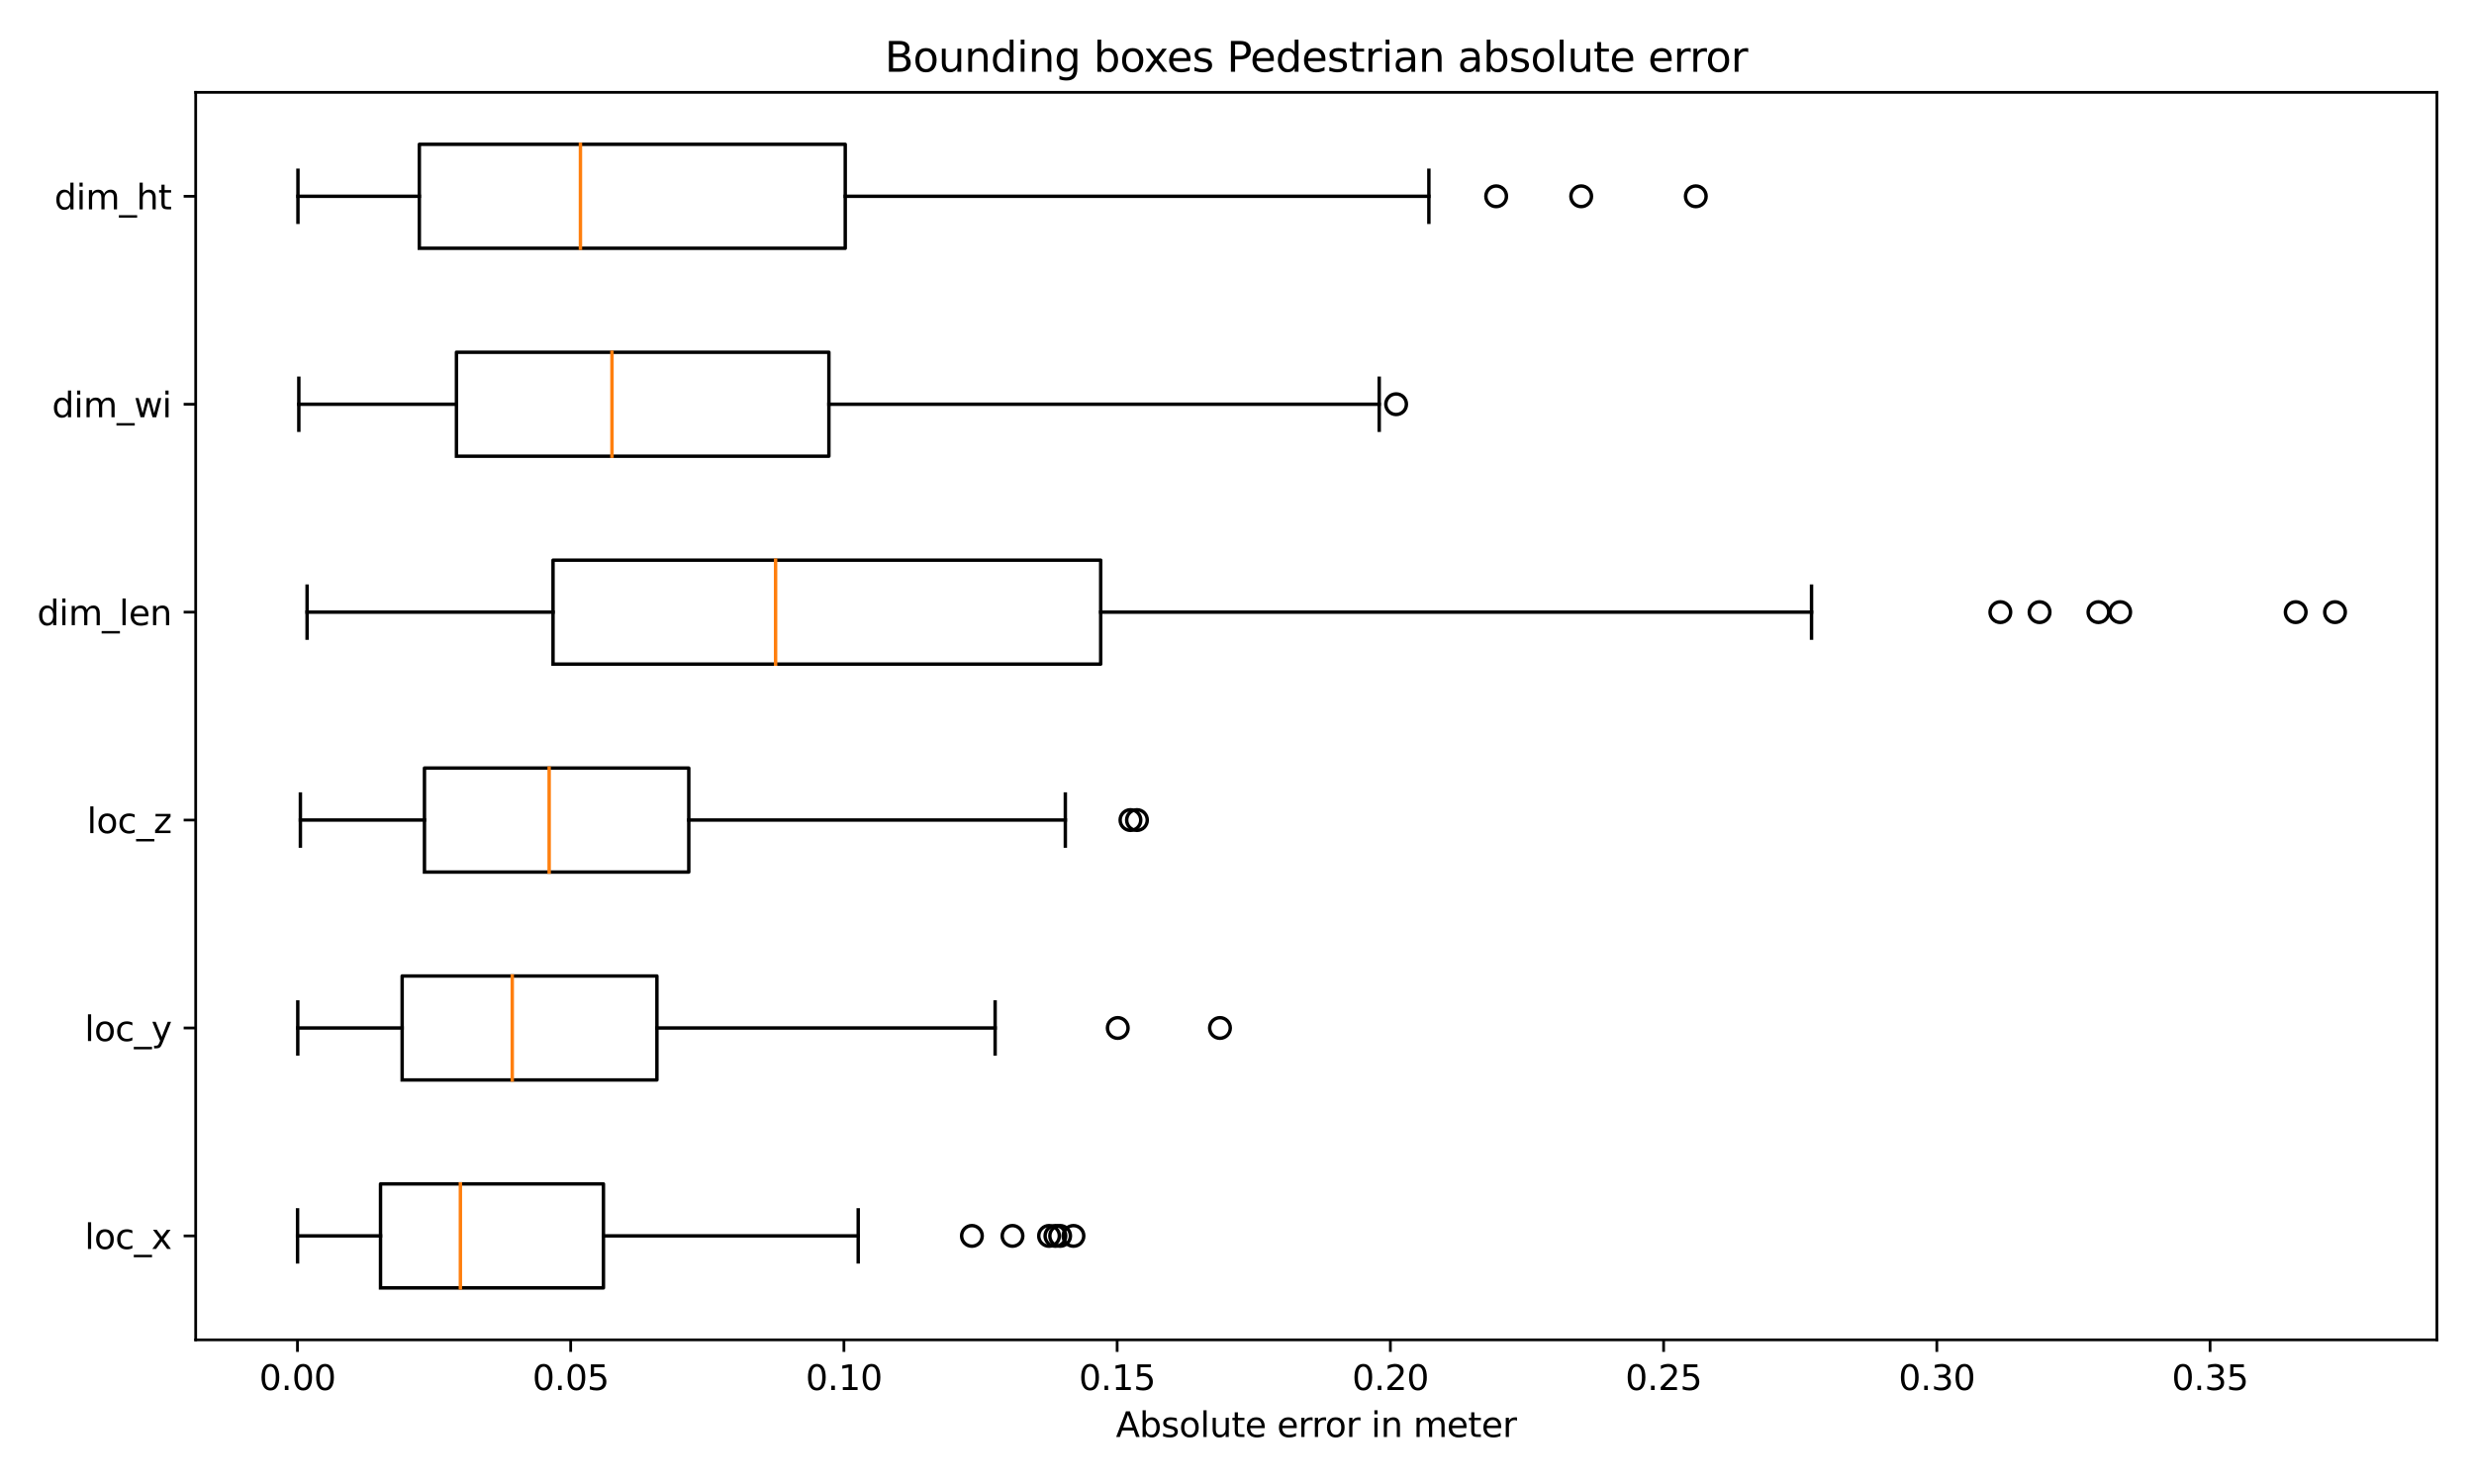 <?xml version="1.0" encoding="utf-8" standalone="no"?>
<!DOCTYPE svg PUBLIC "-//W3C//DTD SVG 1.1//EN"
  "http://www.w3.org/Graphics/SVG/1.1/DTD/svg11.dtd">
<svg xmlns:xlink="http://www.w3.org/1999/xlink" width="720pt" height="432pt" viewBox="0 0 720 432" xmlns="http://www.w3.org/2000/svg" version="1.1">
 <defs>
  <style type="text/css">*{stroke-linejoin: round; stroke-linecap: butt}</style>
 </defs>
 <g id="figure_1">
  <g id="patch_1">
   <path d="M 0 432 
L 720 432 
L 720 0 
L 0 0 
z
" style="fill: #ffffff"/>
  </g>
  <g id="axes_1">
   <g id="patch_2">
    <path d="M 56.95 390.04 
L 709.2 390.04 
L 709.2 26.88 
L 56.95 26.88 
z
" style="fill: #ffffff"/>
   </g>
   <g id="matplotlib.axis_1">
    <g id="xtick_1">
     <g id="line2d_1">
      <defs>
       <path id="m142ee60bd1" d="M 0 0 
L 0 3.5 
" style="stroke: #000000; stroke-width: 0.8"/>
      </defs>
      <g>
       <use xlink:href="#m142ee60bd1" x="86.569" y="390.04" style="stroke: #000000; stroke-width: 0.8"/>
      </g>
     </g>
     <g id="text_1">
      <!-- 0.00 -->
      <g transform="translate(75.436 404.638)scale(0.1 -0.1)">
       <defs>
        <path id="DejaVuSans-30" d="M 2034 4250 
Q 1547 4250 1301 3770 
Q 1056 3291 1056 2328 
Q 1056 1369 1301 889 
Q 1547 409 2034 409 
Q 2525 409 2770 889 
Q 3016 1369 3016 2328 
Q 3016 3291 2770 3770 
Q 2525 4250 2034 4250 
z
M 2034 4750 
Q 2819 4750 3233 4129 
Q 3647 3509 3647 2328 
Q 3647 1150 3233 529 
Q 2819 -91 2034 -91 
Q 1250 -91 836 529 
Q 422 1150 422 2328 
Q 422 3509 836 4129 
Q 1250 4750 2034 4750 
z
" transform="scale(0.016)"/>
        <path id="DejaVuSans-2e" d="M 684 794 
L 1344 794 
L 1344 0 
L 684 0 
L 684 794 
z
" transform="scale(0.016)"/>
       </defs>
       <use xlink:href="#DejaVuSans-30"/>
       <use xlink:href="#DejaVuSans-2e" x="63.623"/>
       <use xlink:href="#DejaVuSans-30" x="95.41"/>
       <use xlink:href="#DejaVuSans-30" x="159.033"/>
      </g>
     </g>
    </g>
    <g id="xtick_2">
     <g id="line2d_2">
      <g>
       <use xlink:href="#m142ee60bd1" x="166.086" y="390.04" style="stroke: #000000; stroke-width: 0.8"/>
      </g>
     </g>
     <g id="text_2">
      <!-- 0.05 -->
      <g transform="translate(154.953 404.638)scale(0.1 -0.1)">
       <defs>
        <path id="DejaVuSans-35" d="M 691 4666 
L 3169 4666 
L 3169 4134 
L 1269 4134 
L 1269 2991 
Q 1406 3038 1543 3061 
Q 1681 3084 1819 3084 
Q 2600 3084 3056 2656 
Q 3513 2228 3513 1497 
Q 3513 744 3044 326 
Q 2575 -91 1722 -91 
Q 1428 -91 1123 -41 
Q 819 9 494 109 
L 494 744 
Q 775 591 1075 516 
Q 1375 441 1709 441 
Q 2250 441 2565 725 
Q 2881 1009 2881 1497 
Q 2881 1984 2565 2268 
Q 2250 2553 1709 2553 
Q 1456 2553 1204 2497 
Q 953 2441 691 2322 
L 691 4666 
z
" transform="scale(0.016)"/>
       </defs>
       <use xlink:href="#DejaVuSans-30"/>
       <use xlink:href="#DejaVuSans-2e" x="63.623"/>
       <use xlink:href="#DejaVuSans-30" x="95.41"/>
       <use xlink:href="#DejaVuSans-35" x="159.033"/>
      </g>
     </g>
    </g>
    <g id="xtick_3">
     <g id="line2d_3">
      <g>
       <use xlink:href="#m142ee60bd1" x="245.603" y="390.04" style="stroke: #000000; stroke-width: 0.8"/>
      </g>
     </g>
     <g id="text_3">
      <!-- 0.10 -->
      <g transform="translate(234.47 404.638)scale(0.1 -0.1)">
       <defs>
        <path id="DejaVuSans-31" d="M 794 531 
L 1825 531 
L 1825 4091 
L 703 3866 
L 703 4441 
L 1819 4666 
L 2450 4666 
L 2450 531 
L 3481 531 
L 3481 0 
L 794 0 
L 794 531 
z
" transform="scale(0.016)"/>
       </defs>
       <use xlink:href="#DejaVuSans-30"/>
       <use xlink:href="#DejaVuSans-2e" x="63.623"/>
       <use xlink:href="#DejaVuSans-31" x="95.41"/>
       <use xlink:href="#DejaVuSans-30" x="159.033"/>
      </g>
     </g>
    </g>
    <g id="xtick_4">
     <g id="line2d_4">
      <g>
       <use xlink:href="#m142ee60bd1" x="325.12" y="390.04" style="stroke: #000000; stroke-width: 0.8"/>
      </g>
     </g>
     <g id="text_4">
      <!-- 0.15 -->
      <g transform="translate(313.987 404.638)scale(0.1 -0.1)">
       <use xlink:href="#DejaVuSans-30"/>
       <use xlink:href="#DejaVuSans-2e" x="63.623"/>
       <use xlink:href="#DejaVuSans-31" x="95.41"/>
       <use xlink:href="#DejaVuSans-35" x="159.033"/>
      </g>
     </g>
    </g>
    <g id="xtick_5">
     <g id="line2d_5">
      <g>
       <use xlink:href="#m142ee60bd1" x="404.637" y="390.04" style="stroke: #000000; stroke-width: 0.8"/>
      </g>
     </g>
     <g id="text_5">
      <!-- 0.20 -->
      <g transform="translate(393.504 404.638)scale(0.1 -0.1)">
       <defs>
        <path id="DejaVuSans-32" d="M 1228 531 
L 3431 531 
L 3431 0 
L 469 0 
L 469 531 
Q 828 903 1448 1529 
Q 2069 2156 2228 2338 
Q 2531 2678 2651 2914 
Q 2772 3150 2772 3378 
Q 2772 3750 2511 3984 
Q 2250 4219 1831 4219 
Q 1534 4219 1204 4116 
Q 875 4013 500 3803 
L 500 4441 
Q 881 4594 1212 4672 
Q 1544 4750 1819 4750 
Q 2544 4750 2975 4387 
Q 3406 4025 3406 3419 
Q 3406 3131 3298 2873 
Q 3191 2616 2906 2266 
Q 2828 2175 2409 1742 
Q 1991 1309 1228 531 
z
" transform="scale(0.016)"/>
       </defs>
       <use xlink:href="#DejaVuSans-30"/>
       <use xlink:href="#DejaVuSans-2e" x="63.623"/>
       <use xlink:href="#DejaVuSans-32" x="95.41"/>
       <use xlink:href="#DejaVuSans-30" x="159.033"/>
      </g>
     </g>
    </g>
    <g id="xtick_6">
     <g id="line2d_6">
      <g>
       <use xlink:href="#m142ee60bd1" x="484.154" y="390.04" style="stroke: #000000; stroke-width: 0.8"/>
      </g>
     </g>
     <g id="text_6">
      <!-- 0.25 -->
      <g transform="translate(473.021 404.638)scale(0.1 -0.1)">
       <use xlink:href="#DejaVuSans-30"/>
       <use xlink:href="#DejaVuSans-2e" x="63.623"/>
       <use xlink:href="#DejaVuSans-32" x="95.41"/>
       <use xlink:href="#DejaVuSans-35" x="159.033"/>
      </g>
     </g>
    </g>
    <g id="xtick_7">
     <g id="line2d_7">
      <g>
       <use xlink:href="#m142ee60bd1" x="563.671" y="390.04" style="stroke: #000000; stroke-width: 0.8"/>
      </g>
     </g>
     <g id="text_7">
      <!-- 0.30 -->
      <g transform="translate(552.538 404.638)scale(0.1 -0.1)">
       <defs>
        <path id="DejaVuSans-33" d="M 2597 2516 
Q 3050 2419 3304 2112 
Q 3559 1806 3559 1356 
Q 3559 666 3084 287 
Q 2609 -91 1734 -91 
Q 1441 -91 1130 -33 
Q 819 25 488 141 
L 488 750 
Q 750 597 1062 519 
Q 1375 441 1716 441 
Q 2309 441 2620 675 
Q 2931 909 2931 1356 
Q 2931 1769 2642 2001 
Q 2353 2234 1838 2234 
L 1294 2234 
L 1294 2753 
L 1863 2753 
Q 2328 2753 2575 2939 
Q 2822 3125 2822 3475 
Q 2822 3834 2567 4026 
Q 2313 4219 1838 4219 
Q 1578 4219 1281 4162 
Q 984 4106 628 3988 
L 628 4550 
Q 988 4650 1302 4700 
Q 1616 4750 1894 4750 
Q 2613 4750 3031 4423 
Q 3450 4097 3450 3541 
Q 3450 3153 3228 2886 
Q 3006 2619 2597 2516 
z
" transform="scale(0.016)"/>
       </defs>
       <use xlink:href="#DejaVuSans-30"/>
       <use xlink:href="#DejaVuSans-2e" x="63.623"/>
       <use xlink:href="#DejaVuSans-33" x="95.41"/>
       <use xlink:href="#DejaVuSans-30" x="159.033"/>
      </g>
     </g>
    </g>
    <g id="xtick_8">
     <g id="line2d_8">
      <g>
       <use xlink:href="#m142ee60bd1" x="643.188" y="390.04" style="stroke: #000000; stroke-width: 0.8"/>
      </g>
     </g>
     <g id="text_8">
      <!-- 0.35 -->
      <g transform="translate(632.055 404.638)scale(0.1 -0.1)">
       <use xlink:href="#DejaVuSans-30"/>
       <use xlink:href="#DejaVuSans-2e" x="63.623"/>
       <use xlink:href="#DejaVuSans-33" x="95.41"/>
       <use xlink:href="#DejaVuSans-35" x="159.033"/>
      </g>
     </g>
    </g>
    <g id="text_9">
     <!-- Absolute error in meter -->
     <g transform="translate(324.755 418.317)scale(0.1 -0.1)">
      <defs>
       <path id="DejaVuSans-41" d="M 2188 4044 
L 1331 1722 
L 3047 1722 
L 2188 4044 
z
M 1831 4666 
L 2547 4666 
L 4325 0 
L 3669 0 
L 3244 1197 
L 1141 1197 
L 716 0 
L 50 0 
L 1831 4666 
z
" transform="scale(0.016)"/>
       <path id="DejaVuSans-62" d="M 3116 1747 
Q 3116 2381 2855 2742 
Q 2594 3103 2138 3103 
Q 1681 3103 1420 2742 
Q 1159 2381 1159 1747 
Q 1159 1113 1420 752 
Q 1681 391 2138 391 
Q 2594 391 2855 752 
Q 3116 1113 3116 1747 
z
M 1159 2969 
Q 1341 3281 1617 3432 
Q 1894 3584 2278 3584 
Q 2916 3584 3314 3078 
Q 3713 2572 3713 1747 
Q 3713 922 3314 415 
Q 2916 -91 2278 -91 
Q 1894 -91 1617 61 
Q 1341 213 1159 525 
L 1159 0 
L 581 0 
L 581 4863 
L 1159 4863 
L 1159 2969 
z
" transform="scale(0.016)"/>
       <path id="DejaVuSans-73" d="M 2834 3397 
L 2834 2853 
Q 2591 2978 2328 3040 
Q 2066 3103 1784 3103 
Q 1356 3103 1142 2972 
Q 928 2841 928 2578 
Q 928 2378 1081 2264 
Q 1234 2150 1697 2047 
L 1894 2003 
Q 2506 1872 2764 1633 
Q 3022 1394 3022 966 
Q 3022 478 2636 193 
Q 2250 -91 1575 -91 
Q 1294 -91 989 -36 
Q 684 19 347 128 
L 347 722 
Q 666 556 975 473 
Q 1284 391 1588 391 
Q 1994 391 2212 530 
Q 2431 669 2431 922 
Q 2431 1156 2273 1281 
Q 2116 1406 1581 1522 
L 1381 1569 
Q 847 1681 609 1914 
Q 372 2147 372 2553 
Q 372 3047 722 3315 
Q 1072 3584 1716 3584 
Q 2034 3584 2315 3537 
Q 2597 3491 2834 3397 
z
" transform="scale(0.016)"/>
       <path id="DejaVuSans-6f" d="M 1959 3097 
Q 1497 3097 1228 2736 
Q 959 2375 959 1747 
Q 959 1119 1226 758 
Q 1494 397 1959 397 
Q 2419 397 2687 759 
Q 2956 1122 2956 1747 
Q 2956 2369 2687 2733 
Q 2419 3097 1959 3097 
z
M 1959 3584 
Q 2709 3584 3137 3096 
Q 3566 2609 3566 1747 
Q 3566 888 3137 398 
Q 2709 -91 1959 -91 
Q 1206 -91 779 398 
Q 353 888 353 1747 
Q 353 2609 779 3096 
Q 1206 3584 1959 3584 
z
" transform="scale(0.016)"/>
       <path id="DejaVuSans-6c" d="M 603 4863 
L 1178 4863 
L 1178 0 
L 603 0 
L 603 4863 
z
" transform="scale(0.016)"/>
       <path id="DejaVuSans-75" d="M 544 1381 
L 544 3500 
L 1119 3500 
L 1119 1403 
Q 1119 906 1312 657 
Q 1506 409 1894 409 
Q 2359 409 2629 706 
Q 2900 1003 2900 1516 
L 2900 3500 
L 3475 3500 
L 3475 0 
L 2900 0 
L 2900 538 
Q 2691 219 2414 64 
Q 2138 -91 1772 -91 
Q 1169 -91 856 284 
Q 544 659 544 1381 
z
M 1991 3584 
L 1991 3584 
z
" transform="scale(0.016)"/>
       <path id="DejaVuSans-74" d="M 1172 4494 
L 1172 3500 
L 2356 3500 
L 2356 3053 
L 1172 3053 
L 1172 1153 
Q 1172 725 1289 603 
Q 1406 481 1766 481 
L 2356 481 
L 2356 0 
L 1766 0 
Q 1100 0 847 248 
Q 594 497 594 1153 
L 594 3053 
L 172 3053 
L 172 3500 
L 594 3500 
L 594 4494 
L 1172 4494 
z
" transform="scale(0.016)"/>
       <path id="DejaVuSans-65" d="M 3597 1894 
L 3597 1613 
L 953 1613 
Q 991 1019 1311 708 
Q 1631 397 2203 397 
Q 2534 397 2845 478 
Q 3156 559 3463 722 
L 3463 178 
Q 3153 47 2828 -22 
Q 2503 -91 2169 -91 
Q 1331 -91 842 396 
Q 353 884 353 1716 
Q 353 2575 817 3079 
Q 1281 3584 2069 3584 
Q 2775 3584 3186 3129 
Q 3597 2675 3597 1894 
z
M 3022 2063 
Q 3016 2534 2758 2815 
Q 2500 3097 2075 3097 
Q 1594 3097 1305 2825 
Q 1016 2553 972 2059 
L 3022 2063 
z
" transform="scale(0.016)"/>
       <path id="DejaVuSans-20" transform="scale(0.016)"/>
       <path id="DejaVuSans-72" d="M 2631 2963 
Q 2534 3019 2420 3045 
Q 2306 3072 2169 3072 
Q 1681 3072 1420 2755 
Q 1159 2438 1159 1844 
L 1159 0 
L 581 0 
L 581 3500 
L 1159 3500 
L 1159 2956 
Q 1341 3275 1631 3429 
Q 1922 3584 2338 3584 
Q 2397 3584 2469 3576 
Q 2541 3569 2628 3553 
L 2631 2963 
z
" transform="scale(0.016)"/>
       <path id="DejaVuSans-69" d="M 603 3500 
L 1178 3500 
L 1178 0 
L 603 0 
L 603 3500 
z
M 603 4863 
L 1178 4863 
L 1178 4134 
L 603 4134 
L 603 4863 
z
" transform="scale(0.016)"/>
       <path id="DejaVuSans-6e" d="M 3513 2113 
L 3513 0 
L 2938 0 
L 2938 2094 
Q 2938 2591 2744 2837 
Q 2550 3084 2163 3084 
Q 1697 3084 1428 2787 
Q 1159 2491 1159 1978 
L 1159 0 
L 581 0 
L 581 3500 
L 1159 3500 
L 1159 2956 
Q 1366 3272 1645 3428 
Q 1925 3584 2291 3584 
Q 2894 3584 3203 3211 
Q 3513 2838 3513 2113 
z
" transform="scale(0.016)"/>
       <path id="DejaVuSans-6d" d="M 3328 2828 
Q 3544 3216 3844 3400 
Q 4144 3584 4550 3584 
Q 5097 3584 5394 3201 
Q 5691 2819 5691 2113 
L 5691 0 
L 5113 0 
L 5113 2094 
Q 5113 2597 4934 2840 
Q 4756 3084 4391 3084 
Q 3944 3084 3684 2787 
Q 3425 2491 3425 1978 
L 3425 0 
L 2847 0 
L 2847 2094 
Q 2847 2600 2669 2842 
Q 2491 3084 2119 3084 
Q 1678 3084 1418 2786 
Q 1159 2488 1159 1978 
L 1159 0 
L 581 0 
L 581 3500 
L 1159 3500 
L 1159 2956 
Q 1356 3278 1631 3431 
Q 1906 3584 2284 3584 
Q 2666 3584 2933 3390 
Q 3200 3197 3328 2828 
z
" transform="scale(0.016)"/>
      </defs>
      <use xlink:href="#DejaVuSans-41"/>
      <use xlink:href="#DejaVuSans-62" x="68.408"/>
      <use xlink:href="#DejaVuSans-73" x="131.885"/>
      <use xlink:href="#DejaVuSans-6f" x="183.984"/>
      <use xlink:href="#DejaVuSans-6c" x="245.166"/>
      <use xlink:href="#DejaVuSans-75" x="272.949"/>
      <use xlink:href="#DejaVuSans-74" x="336.328"/>
      <use xlink:href="#DejaVuSans-65" x="375.537"/>
      <use xlink:href="#DejaVuSans-20" x="437.061"/>
      <use xlink:href="#DejaVuSans-65" x="468.848"/>
      <use xlink:href="#DejaVuSans-72" x="530.371"/>
      <use xlink:href="#DejaVuSans-72" x="569.734"/>
      <use xlink:href="#DejaVuSans-6f" x="608.598"/>
      <use xlink:href="#DejaVuSans-72" x="669.779"/>
      <use xlink:href="#DejaVuSans-20" x="710.893"/>
      <use xlink:href="#DejaVuSans-69" x="742.68"/>
      <use xlink:href="#DejaVuSans-6e" x="770.463"/>
      <use xlink:href="#DejaVuSans-20" x="833.842"/>
      <use xlink:href="#DejaVuSans-6d" x="865.629"/>
      <use xlink:href="#DejaVuSans-65" x="963.041"/>
      <use xlink:href="#DejaVuSans-74" x="1024.564"/>
      <use xlink:href="#DejaVuSans-65" x="1063.773"/>
      <use xlink:href="#DejaVuSans-72" x="1125.297"/>
     </g>
    </g>
   </g>
   <g id="matplotlib.axis_2">
    <g id="ytick_1">
     <g id="line2d_9">
      <defs>
       <path id="m6163ba0626" d="M 0 0 
L -3.5 0 
" style="stroke: #000000; stroke-width: 0.8"/>
      </defs>
      <g>
       <use xlink:href="#m6163ba0626" x="56.95" y="359.777" style="stroke: #000000; stroke-width: 0.8"/>
      </g>
     </g>
     <g id="text_10">
      <!-- loc_x -->
      <g transform="translate(24.636 363.576)scale(0.1 -0.1)">
       <defs>
        <path id="DejaVuSans-63" d="M 3122 3366 
L 3122 2828 
Q 2878 2963 2633 3030 
Q 2388 3097 2138 3097 
Q 1578 3097 1268 2742 
Q 959 2388 959 1747 
Q 959 1106 1268 751 
Q 1578 397 2138 397 
Q 2388 397 2633 464 
Q 2878 531 3122 666 
L 3122 134 
Q 2881 22 2623 -34 
Q 2366 -91 2075 -91 
Q 1284 -91 818 406 
Q 353 903 353 1747 
Q 353 2603 823 3093 
Q 1294 3584 2113 3584 
Q 2378 3584 2631 3529 
Q 2884 3475 3122 3366 
z
" transform="scale(0.016)"/>
        <path id="DejaVuSans-5f" d="M 3263 -1063 
L 3263 -1509 
L -63 -1509 
L -63 -1063 
L 3263 -1063 
z
" transform="scale(0.016)"/>
        <path id="DejaVuSans-78" d="M 3513 3500 
L 2247 1797 
L 3578 0 
L 2900 0 
L 1881 1375 
L 863 0 
L 184 0 
L 1544 1831 
L 300 3500 
L 978 3500 
L 1906 2253 
L 2834 3500 
L 3513 3500 
z
" transform="scale(0.016)"/>
       </defs>
       <use xlink:href="#DejaVuSans-6c"/>
       <use xlink:href="#DejaVuSans-6f" x="27.783"/>
       <use xlink:href="#DejaVuSans-63" x="88.965"/>
       <use xlink:href="#DejaVuSans-5f" x="143.945"/>
       <use xlink:href="#DejaVuSans-78" x="193.945"/>
      </g>
     </g>
    </g>
    <g id="ytick_2">
     <g id="line2d_10">
      <g>
       <use xlink:href="#m6163ba0626" x="56.95" y="299.25" style="stroke: #000000; stroke-width: 0.8"/>
      </g>
     </g>
     <g id="text_11">
      <!-- loc_y -->
      <g transform="translate(24.636 303.049)scale(0.1 -0.1)">
       <defs>
        <path id="DejaVuSans-79" d="M 2059 -325 
Q 1816 -950 1584 -1140 
Q 1353 -1331 966 -1331 
L 506 -1331 
L 506 -850 
L 844 -850 
Q 1081 -850 1212 -737 
Q 1344 -625 1503 -206 
L 1606 56 
L 191 3500 
L 800 3500 
L 1894 763 
L 2988 3500 
L 3597 3500 
L 2059 -325 
z
" transform="scale(0.016)"/>
       </defs>
       <use xlink:href="#DejaVuSans-6c"/>
       <use xlink:href="#DejaVuSans-6f" x="27.783"/>
       <use xlink:href="#DejaVuSans-63" x="88.965"/>
       <use xlink:href="#DejaVuSans-5f" x="143.945"/>
       <use xlink:href="#DejaVuSans-79" x="193.945"/>
      </g>
     </g>
    </g>
    <g id="ytick_3">
     <g id="line2d_11">
      <g>
       <use xlink:href="#m6163ba0626" x="56.95" y="238.723" style="stroke: #000000; stroke-width: 0.8"/>
      </g>
     </g>
     <g id="text_12">
      <!-- loc_z -->
      <g transform="translate(25.306 242.523)scale(0.1 -0.1)">
       <defs>
        <path id="DejaVuSans-7a" d="M 353 3500 
L 3084 3500 
L 3084 2975 
L 922 459 
L 3084 459 
L 3084 0 
L 275 0 
L 275 525 
L 2438 3041 
L 353 3041 
L 353 3500 
z
" transform="scale(0.016)"/>
       </defs>
       <use xlink:href="#DejaVuSans-6c"/>
       <use xlink:href="#DejaVuSans-6f" x="27.783"/>
       <use xlink:href="#DejaVuSans-63" x="88.965"/>
       <use xlink:href="#DejaVuSans-5f" x="143.945"/>
       <use xlink:href="#DejaVuSans-7a" x="193.945"/>
      </g>
     </g>
    </g>
    <g id="ytick_4">
     <g id="line2d_12">
      <g>
       <use xlink:href="#m6163ba0626" x="56.95" y="178.197" style="stroke: #000000; stroke-width: 0.8"/>
      </g>
     </g>
     <g id="text_13">
      <!-- dim_len -->
      <g transform="translate(10.814 181.996)scale(0.1 -0.1)">
       <defs>
        <path id="DejaVuSans-64" d="M 2906 2969 
L 2906 4863 
L 3481 4863 
L 3481 0 
L 2906 0 
L 2906 525 
Q 2725 213 2448 61 
Q 2172 -91 1784 -91 
Q 1150 -91 751 415 
Q 353 922 353 1747 
Q 353 2572 751 3078 
Q 1150 3584 1784 3584 
Q 2172 3584 2448 3432 
Q 2725 3281 2906 2969 
z
M 947 1747 
Q 947 1113 1208 752 
Q 1469 391 1925 391 
Q 2381 391 2643 752 
Q 2906 1113 2906 1747 
Q 2906 2381 2643 2742 
Q 2381 3103 1925 3103 
Q 1469 3103 1208 2742 
Q 947 2381 947 1747 
z
" transform="scale(0.016)"/>
       </defs>
       <use xlink:href="#DejaVuSans-64"/>
       <use xlink:href="#DejaVuSans-69" x="63.477"/>
       <use xlink:href="#DejaVuSans-6d" x="91.26"/>
       <use xlink:href="#DejaVuSans-5f" x="188.672"/>
       <use xlink:href="#DejaVuSans-6c" x="238.672"/>
       <use xlink:href="#DejaVuSans-65" x="266.455"/>
       <use xlink:href="#DejaVuSans-6e" x="327.979"/>
      </g>
     </g>
    </g>
    <g id="ytick_5">
     <g id="line2d_13">
      <g>
       <use xlink:href="#m6163ba0626" x="56.95" y="117.67" style="stroke: #000000; stroke-width: 0.8"/>
      </g>
     </g>
     <g id="text_14">
      <!-- dim_wi -->
      <g transform="translate(15.127 121.469)scale(0.1 -0.1)">
       <defs>
        <path id="DejaVuSans-77" d="M 269 3500 
L 844 3500 
L 1563 769 
L 2278 3500 
L 2956 3500 
L 3675 769 
L 4391 3500 
L 4966 3500 
L 4050 0 
L 3372 0 
L 2619 2869 
L 1863 0 
L 1184 0 
L 269 3500 
z
" transform="scale(0.016)"/>
       </defs>
       <use xlink:href="#DejaVuSans-64"/>
       <use xlink:href="#DejaVuSans-69" x="63.477"/>
       <use xlink:href="#DejaVuSans-6d" x="91.26"/>
       <use xlink:href="#DejaVuSans-5f" x="188.672"/>
       <use xlink:href="#DejaVuSans-77" x="238.672"/>
       <use xlink:href="#DejaVuSans-69" x="320.459"/>
      </g>
     </g>
    </g>
    <g id="ytick_6">
     <g id="line2d_14">
      <g>
       <use xlink:href="#m6163ba0626" x="56.95" y="57.143" style="stroke: #000000; stroke-width: 0.8"/>
      </g>
     </g>
     <g id="text_15">
      <!-- dim_ht -->
      <g transform="translate(15.825 60.943)scale(0.1 -0.1)">
       <defs>
        <path id="DejaVuSans-68" d="M 3513 2113 
L 3513 0 
L 2938 0 
L 2938 2094 
Q 2938 2591 2744 2837 
Q 2550 3084 2163 3084 
Q 1697 3084 1428 2787 
Q 1159 2491 1159 1978 
L 1159 0 
L 581 0 
L 581 4863 
L 1159 4863 
L 1159 2956 
Q 1366 3272 1645 3428 
Q 1925 3584 2291 3584 
Q 2894 3584 3203 3211 
Q 3513 2838 3513 2113 
z
" transform="scale(0.016)"/>
       </defs>
       <use xlink:href="#DejaVuSans-64"/>
       <use xlink:href="#DejaVuSans-69" x="63.477"/>
       <use xlink:href="#DejaVuSans-6d" x="91.26"/>
       <use xlink:href="#DejaVuSans-5f" x="188.672"/>
       <use xlink:href="#DejaVuSans-68" x="238.672"/>
       <use xlink:href="#DejaVuSans-74" x="302.051"/>
      </g>
     </g>
    </g>
   </g>
   <g id="line2d_15">
    <path d="M 110.742 374.908 
L 110.742 344.645 
L 175.619 344.645 
L 175.619 374.908 
L 110.742 374.908 
" clip-path="url(#pa83ef9b4b0)" style="fill: none; stroke: #000000; stroke-linecap: square"/>
   </g>
   <g id="line2d_16">
    <path d="M 110.742 359.777 
L 86.598 359.777 
" clip-path="url(#pa83ef9b4b0)" style="fill: none; stroke: #000000; stroke-linecap: square"/>
   </g>
   <g id="line2d_17">
    <path d="M 175.619 359.777 
L 249.762 359.777 
" clip-path="url(#pa83ef9b4b0)" style="fill: none; stroke: #000000; stroke-linecap: square"/>
   </g>
   <g id="line2d_18">
    <path d="M 86.598 367.342 
L 86.598 352.211 
" clip-path="url(#pa83ef9b4b0)" style="fill: none; stroke: #000000; stroke-linecap: square"/>
   </g>
   <g id="line2d_19">
    <path d="M 249.762 367.342 
L 249.762 352.211 
" clip-path="url(#pa83ef9b4b0)" style="fill: none; stroke: #000000; stroke-linecap: square"/>
   </g>
   <g id="line2d_20">
    <defs>
     <path id="m587318a955" d="M 0 3 
C 0.796 3 1.559 2.684 2.121 2.121 
C 2.684 1.559 3 0.796 3 0 
C 3 -0.796 2.684 -1.559 2.121 -2.121 
C 1.559 -2.684 0.796 -3 0 -3 
C -0.796 -3 -1.559 -2.684 -2.121 -2.121 
C -2.684 -1.559 -3 -0.796 -3 0 
C -3 0.796 -2.684 1.559 -2.121 2.121 
C -1.559 2.684 -0.796 3 0 3 
z
" style="stroke: #000000"/>
    </defs>
    <g clip-path="url(#pa83ef9b4b0)">
     <use xlink:href="#m587318a955" x="308.528" y="359.777" style="fill-opacity: 0; stroke: #000000"/>
     <use xlink:href="#m587318a955" x="312.407" y="359.777" style="fill-opacity: 0; stroke: #000000"/>
     <use xlink:href="#m587318a955" x="294.665" y="359.777" style="fill-opacity: 0; stroke: #000000"/>
     <use xlink:href="#m587318a955" x="307.151" y="359.777" style="fill-opacity: 0; stroke: #000000"/>
     <use xlink:href="#m587318a955" x="282.855" y="359.777" style="fill-opacity: 0; stroke: #000000"/>
     <use xlink:href="#m587318a955" x="305.301" y="359.777" style="fill-opacity: 0; stroke: #000000"/>
    </g>
   </g>
   <g id="line2d_21">
    <path d="M 117.036 314.382 
L 117.036 284.118 
L 191.18 284.118 
L 191.18 314.382 
L 117.036 314.382 
" clip-path="url(#pa83ef9b4b0)" style="fill: none; stroke: #000000; stroke-linecap: square"/>
   </g>
   <g id="line2d_22">
    <path d="M 117.036 299.25 
L 86.66 299.25 
" clip-path="url(#pa83ef9b4b0)" style="fill: none; stroke: #000000; stroke-linecap: square"/>
   </g>
   <g id="line2d_23">
    <path d="M 191.18 299.25 
L 289.608 299.25 
" clip-path="url(#pa83ef9b4b0)" style="fill: none; stroke: #000000; stroke-linecap: square"/>
   </g>
   <g id="line2d_24">
    <path d="M 86.66 306.816 
L 86.66 291.684 
" clip-path="url(#pa83ef9b4b0)" style="fill: none; stroke: #000000; stroke-linecap: square"/>
   </g>
   <g id="line2d_25">
    <path d="M 289.608 306.816 
L 289.608 291.684 
" clip-path="url(#pa83ef9b4b0)" style="fill: none; stroke: #000000; stroke-linecap: square"/>
   </g>
   <g id="line2d_26">
    <g clip-path="url(#pa83ef9b4b0)">
     <use xlink:href="#m587318a955" x="355.042" y="299.25" style="fill-opacity: 0; stroke: #000000"/>
     <use xlink:href="#m587318a955" x="325.299" y="299.25" style="fill-opacity: 0; stroke: #000000"/>
    </g>
   </g>
   <g id="line2d_27">
    <path d="M 123.529 253.855 
L 123.529 223.592 
L 200.455 223.592 
L 200.455 253.855 
L 123.529 253.855 
" clip-path="url(#pa83ef9b4b0)" style="fill: none; stroke: #000000; stroke-linecap: square"/>
   </g>
   <g id="line2d_28">
    <path d="M 123.529 238.723 
L 87.421 238.723 
" clip-path="url(#pa83ef9b4b0)" style="fill: none; stroke: #000000; stroke-linecap: square"/>
   </g>
   <g id="line2d_29">
    <path d="M 200.455 238.723 
L 310.04 238.723 
" clip-path="url(#pa83ef9b4b0)" style="fill: none; stroke: #000000; stroke-linecap: square"/>
   </g>
   <g id="line2d_30">
    <path d="M 87.421 246.289 
L 87.421 231.157 
" clip-path="url(#pa83ef9b4b0)" style="fill: none; stroke: #000000; stroke-linecap: square"/>
   </g>
   <g id="line2d_31">
    <path d="M 310.04 246.289 
L 310.04 231.157 
" clip-path="url(#pa83ef9b4b0)" style="fill: none; stroke: #000000; stroke-linecap: square"/>
   </g>
   <g id="line2d_32">
    <g clip-path="url(#pa83ef9b4b0)">
     <use xlink:href="#m587318a955" x="330.889" y="238.723" style="fill-opacity: 0; stroke: #000000"/>
     <use xlink:href="#m587318a955" x="328.991" y="238.723" style="fill-opacity: 0; stroke: #000000"/>
    </g>
   </g>
   <g id="line2d_33">
    <path d="M 160.945 193.328 
L 160.945 163.065 
L 320.331 163.065 
L 320.331 193.328 
L 160.945 193.328 
" clip-path="url(#pa83ef9b4b0)" style="fill: none; stroke: #000000; stroke-linecap: square"/>
   </g>
   <g id="line2d_34">
    <path d="M 160.945 178.197 
L 89.375 178.197 
" clip-path="url(#pa83ef9b4b0)" style="fill: none; stroke: #000000; stroke-linecap: square"/>
   </g>
   <g id="line2d_35">
    <path d="M 320.331 178.197 
L 527.205 178.197 
" clip-path="url(#pa83ef9b4b0)" style="fill: none; stroke: #000000; stroke-linecap: square"/>
   </g>
   <g id="line2d_36">
    <path d="M 89.375 185.762 
L 89.375 170.631 
" clip-path="url(#pa83ef9b4b0)" style="fill: none; stroke: #000000; stroke-linecap: square"/>
   </g>
   <g id="line2d_37">
    <path d="M 527.205 185.762 
L 527.205 170.631 
" clip-path="url(#pa83ef9b4b0)" style="fill: none; stroke: #000000; stroke-linecap: square"/>
   </g>
   <g id="line2d_38">
    <g clip-path="url(#pa83ef9b4b0)">
     <use xlink:href="#m587318a955" x="668.112" y="178.197" style="fill-opacity: 0; stroke: #000000"/>
     <use xlink:href="#m587318a955" x="617.028" y="178.197" style="fill-opacity: 0; stroke: #000000"/>
     <use xlink:href="#m587318a955" x="593.57" y="178.197" style="fill-opacity: 0; stroke: #000000"/>
     <use xlink:href="#m587318a955" x="610.699" y="178.197" style="fill-opacity: 0; stroke: #000000"/>
     <use xlink:href="#m587318a955" x="679.552" y="178.197" style="fill-opacity: 0; stroke: #000000"/>
     <use xlink:href="#m587318a955" x="582.156" y="178.197" style="fill-opacity: 0; stroke: #000000"/>
    </g>
   </g>
   <g id="line2d_39">
    <path d="M 132.84 132.802 
L 132.84 102.538 
L 241.232 102.538 
L 241.232 132.802 
L 132.84 132.802 
" clip-path="url(#pa83ef9b4b0)" style="fill: none; stroke: #000000; stroke-linecap: square"/>
   </g>
   <g id="line2d_40">
    <path d="M 132.84 117.67 
L 86.966 117.67 
" clip-path="url(#pa83ef9b4b0)" style="fill: none; stroke: #000000; stroke-linecap: square"/>
   </g>
   <g id="line2d_41">
    <path d="M 241.232 117.67 
L 401.388 117.67 
" clip-path="url(#pa83ef9b4b0)" style="fill: none; stroke: #000000; stroke-linecap: square"/>
   </g>
   <g id="line2d_42">
    <path d="M 86.966 125.236 
L 86.966 110.104 
" clip-path="url(#pa83ef9b4b0)" style="fill: none; stroke: #000000; stroke-linecap: square"/>
   </g>
   <g id="line2d_43">
    <path d="M 401.388 125.236 
L 401.388 110.104 
" clip-path="url(#pa83ef9b4b0)" style="fill: none; stroke: #000000; stroke-linecap: square"/>
   </g>
   <g id="line2d_44">
    <g clip-path="url(#pa83ef9b4b0)">
     <use xlink:href="#m587318a955" x="406.309" y="117.67" style="fill-opacity: 0; stroke: #000000"/>
    </g>
   </g>
   <g id="line2d_45">
    <path d="M 122.035 72.275 
L 122.035 42.012 
L 245.989 42.012 
L 245.989 72.275 
L 122.035 72.275 
" clip-path="url(#pa83ef9b4b0)" style="fill: none; stroke: #000000; stroke-linecap: square"/>
   </g>
   <g id="line2d_46">
    <path d="M 122.035 57.143 
L 86.71 57.143 
" clip-path="url(#pa83ef9b4b0)" style="fill: none; stroke: #000000; stroke-linecap: square"/>
   </g>
   <g id="line2d_47">
    <path d="M 245.989 57.143 
L 415.84 57.143 
" clip-path="url(#pa83ef9b4b0)" style="fill: none; stroke: #000000; stroke-linecap: square"/>
   </g>
   <g id="line2d_48">
    <path d="M 86.71 64.709 
L 86.71 49.578 
" clip-path="url(#pa83ef9b4b0)" style="fill: none; stroke: #000000; stroke-linecap: square"/>
   </g>
   <g id="line2d_49">
    <path d="M 415.84 64.709 
L 415.84 49.578 
" clip-path="url(#pa83ef9b4b0)" style="fill: none; stroke: #000000; stroke-linecap: square"/>
   </g>
   <g id="line2d_50">
    <g clip-path="url(#pa83ef9b4b0)">
     <use xlink:href="#m587318a955" x="460.171" y="57.143" style="fill-opacity: 0; stroke: #000000"/>
     <use xlink:href="#m587318a955" x="493.527" y="57.143" style="fill-opacity: 0; stroke: #000000"/>
     <use xlink:href="#m587318a955" x="435.427" y="57.143" style="fill-opacity: 0; stroke: #000000"/>
    </g>
   </g>
   <g id="line2d_51">
    <path d="M 133.985 374.908 
L 133.985 344.645 
" clip-path="url(#pa83ef9b4b0)" style="fill: none; stroke: #ff7f0e; stroke-linecap: square"/>
   </g>
   <g id="line2d_52">
    <path d="M 149.083 314.382 
L 149.083 284.118 
" clip-path="url(#pa83ef9b4b0)" style="fill: none; stroke: #ff7f0e; stroke-linecap: square"/>
   </g>
   <g id="line2d_53">
    <path d="M 159.819 253.855 
L 159.819 223.592 
" clip-path="url(#pa83ef9b4b0)" style="fill: none; stroke: #ff7f0e; stroke-linecap: square"/>
   </g>
   <g id="line2d_54">
    <path d="M 225.718 193.328 
L 225.718 163.065 
" clip-path="url(#pa83ef9b4b0)" style="fill: none; stroke: #ff7f0e; stroke-linecap: square"/>
   </g>
   <g id="line2d_55">
    <path d="M 178.099 132.802 
L 178.099 102.538 
" clip-path="url(#pa83ef9b4b0)" style="fill: none; stroke: #ff7f0e; stroke-linecap: square"/>
   </g>
   <g id="line2d_56">
    <path d="M 168.923 72.275 
L 168.923 42.012 
" clip-path="url(#pa83ef9b4b0)" style="fill: none; stroke: #ff7f0e; stroke-linecap: square"/>
   </g>
   <g id="patch_3">
    <path d="M 56.95 390.04 
L 56.95 26.88 
" style="fill: none; stroke: #000000; stroke-width: 0.8; stroke-linejoin: miter; stroke-linecap: square"/>
   </g>
   <g id="patch_4">
    <path d="M 709.2 390.04 
L 709.2 26.88 
" style="fill: none; stroke: #000000; stroke-width: 0.8; stroke-linejoin: miter; stroke-linecap: square"/>
   </g>
   <g id="patch_5">
    <path d="M 56.95 390.04 
L 709.2 390.04 
" style="fill: none; stroke: #000000; stroke-width: 0.8; stroke-linejoin: miter; stroke-linecap: square"/>
   </g>
   <g id="patch_6">
    <path d="M 56.95 26.88 
L 709.2 26.88 
" style="fill: none; stroke: #000000; stroke-width: 0.8; stroke-linejoin: miter; stroke-linecap: square"/>
   </g>
   <g id="text_16">
    <!-- Bounding boxes Pedestrian absolute error -->
    <g transform="translate(257.49 20.88)scale(0.12 -0.12)">
     <defs>
      <path id="DejaVuSans-42" d="M 1259 2228 
L 1259 519 
L 2272 519 
Q 2781 519 3026 730 
Q 3272 941 3272 1375 
Q 3272 1813 3026 2020 
Q 2781 2228 2272 2228 
L 1259 2228 
z
M 1259 4147 
L 1259 2741 
L 2194 2741 
Q 2656 2741 2882 2914 
Q 3109 3088 3109 3444 
Q 3109 3797 2882 3972 
Q 2656 4147 2194 4147 
L 1259 4147 
z
M 628 4666 
L 2241 4666 
Q 2963 4666 3353 4366 
Q 3744 4066 3744 3513 
Q 3744 3084 3544 2831 
Q 3344 2578 2956 2516 
Q 3422 2416 3680 2098 
Q 3938 1781 3938 1306 
Q 3938 681 3513 340 
Q 3088 0 2303 0 
L 628 0 
L 628 4666 
z
" transform="scale(0.016)"/>
      <path id="DejaVuSans-67" d="M 2906 1791 
Q 2906 2416 2648 2759 
Q 2391 3103 1925 3103 
Q 1463 3103 1205 2759 
Q 947 2416 947 1791 
Q 947 1169 1205 825 
Q 1463 481 1925 481 
Q 2391 481 2648 825 
Q 2906 1169 2906 1791 
z
M 3481 434 
Q 3481 -459 3084 -895 
Q 2688 -1331 1869 -1331 
Q 1566 -1331 1297 -1286 
Q 1028 -1241 775 -1147 
L 775 -588 
Q 1028 -725 1275 -790 
Q 1522 -856 1778 -856 
Q 2344 -856 2625 -561 
Q 2906 -266 2906 331 
L 2906 616 
Q 2728 306 2450 153 
Q 2172 0 1784 0 
Q 1141 0 747 490 
Q 353 981 353 1791 
Q 353 2603 747 3093 
Q 1141 3584 1784 3584 
Q 2172 3584 2450 3431 
Q 2728 3278 2906 2969 
L 2906 3500 
L 3481 3500 
L 3481 434 
z
" transform="scale(0.016)"/>
      <path id="DejaVuSans-50" d="M 1259 4147 
L 1259 2394 
L 2053 2394 
Q 2494 2394 2734 2622 
Q 2975 2850 2975 3272 
Q 2975 3691 2734 3919 
Q 2494 4147 2053 4147 
L 1259 4147 
z
M 628 4666 
L 2053 4666 
Q 2838 4666 3239 4311 
Q 3641 3956 3641 3272 
Q 3641 2581 3239 2228 
Q 2838 1875 2053 1875 
L 1259 1875 
L 1259 0 
L 628 0 
L 628 4666 
z
" transform="scale(0.016)"/>
      <path id="DejaVuSans-61" d="M 2194 1759 
Q 1497 1759 1228 1600 
Q 959 1441 959 1056 
Q 959 750 1161 570 
Q 1363 391 1709 391 
Q 2188 391 2477 730 
Q 2766 1069 2766 1631 
L 2766 1759 
L 2194 1759 
z
M 3341 1997 
L 3341 0 
L 2766 0 
L 2766 531 
Q 2569 213 2275 61 
Q 1981 -91 1556 -91 
Q 1019 -91 701 211 
Q 384 513 384 1019 
Q 384 1609 779 1909 
Q 1175 2209 1959 2209 
L 2766 2209 
L 2766 2266 
Q 2766 2663 2505 2880 
Q 2244 3097 1772 3097 
Q 1472 3097 1187 3025 
Q 903 2953 641 2809 
L 641 3341 
Q 956 3463 1253 3523 
Q 1550 3584 1831 3584 
Q 2591 3584 2966 3190 
Q 3341 2797 3341 1997 
z
" transform="scale(0.016)"/>
     </defs>
     <use xlink:href="#DejaVuSans-42"/>
     <use xlink:href="#DejaVuSans-6f" x="68.604"/>
     <use xlink:href="#DejaVuSans-75" x="129.785"/>
     <use xlink:href="#DejaVuSans-6e" x="193.164"/>
     <use xlink:href="#DejaVuSans-64" x="256.543"/>
     <use xlink:href="#DejaVuSans-69" x="320.02"/>
     <use xlink:href="#DejaVuSans-6e" x="347.803"/>
     <use xlink:href="#DejaVuSans-67" x="411.182"/>
     <use xlink:href="#DejaVuSans-20" x="474.658"/>
     <use xlink:href="#DejaVuSans-62" x="506.445"/>
     <use xlink:href="#DejaVuSans-6f" x="569.922"/>
     <use xlink:href="#DejaVuSans-78" x="627.979"/>
     <use xlink:href="#DejaVuSans-65" x="684.033"/>
     <use xlink:href="#DejaVuSans-73" x="745.557"/>
     <use xlink:href="#DejaVuSans-20" x="797.656"/>
     <use xlink:href="#DejaVuSans-50" x="829.443"/>
     <use xlink:href="#DejaVuSans-65" x="886.121"/>
     <use xlink:href="#DejaVuSans-64" x="947.645"/>
     <use xlink:href="#DejaVuSans-65" x="1011.121"/>
     <use xlink:href="#DejaVuSans-73" x="1072.645"/>
     <use xlink:href="#DejaVuSans-74" x="1124.744"/>
     <use xlink:href="#DejaVuSans-72" x="1163.953"/>
     <use xlink:href="#DejaVuSans-69" x="1205.066"/>
     <use xlink:href="#DejaVuSans-61" x="1232.85"/>
     <use xlink:href="#DejaVuSans-6e" x="1294.129"/>
     <use xlink:href="#DejaVuSans-20" x="1357.508"/>
     <use xlink:href="#DejaVuSans-61" x="1389.295"/>
     <use xlink:href="#DejaVuSans-62" x="1450.574"/>
     <use xlink:href="#DejaVuSans-73" x="1514.051"/>
     <use xlink:href="#DejaVuSans-6f" x="1566.15"/>
     <use xlink:href="#DejaVuSans-6c" x="1627.332"/>
     <use xlink:href="#DejaVuSans-75" x="1655.115"/>
     <use xlink:href="#DejaVuSans-74" x="1718.494"/>
     <use xlink:href="#DejaVuSans-65" x="1757.703"/>
     <use xlink:href="#DejaVuSans-20" x="1819.227"/>
     <use xlink:href="#DejaVuSans-65" x="1851.014"/>
     <use xlink:href="#DejaVuSans-72" x="1912.537"/>
     <use xlink:href="#DejaVuSans-72" x="1951.9"/>
     <use xlink:href="#DejaVuSans-6f" x="1990.764"/>
     <use xlink:href="#DejaVuSans-72" x="2051.945"/>
    </g>
   </g>
  </g>
 </g>
 <defs>
  <clipPath id="pa83ef9b4b0">
   <rect x="56.95" y="26.88" width="652.25" height="363.16"/>
  </clipPath>
 </defs>
</svg>
